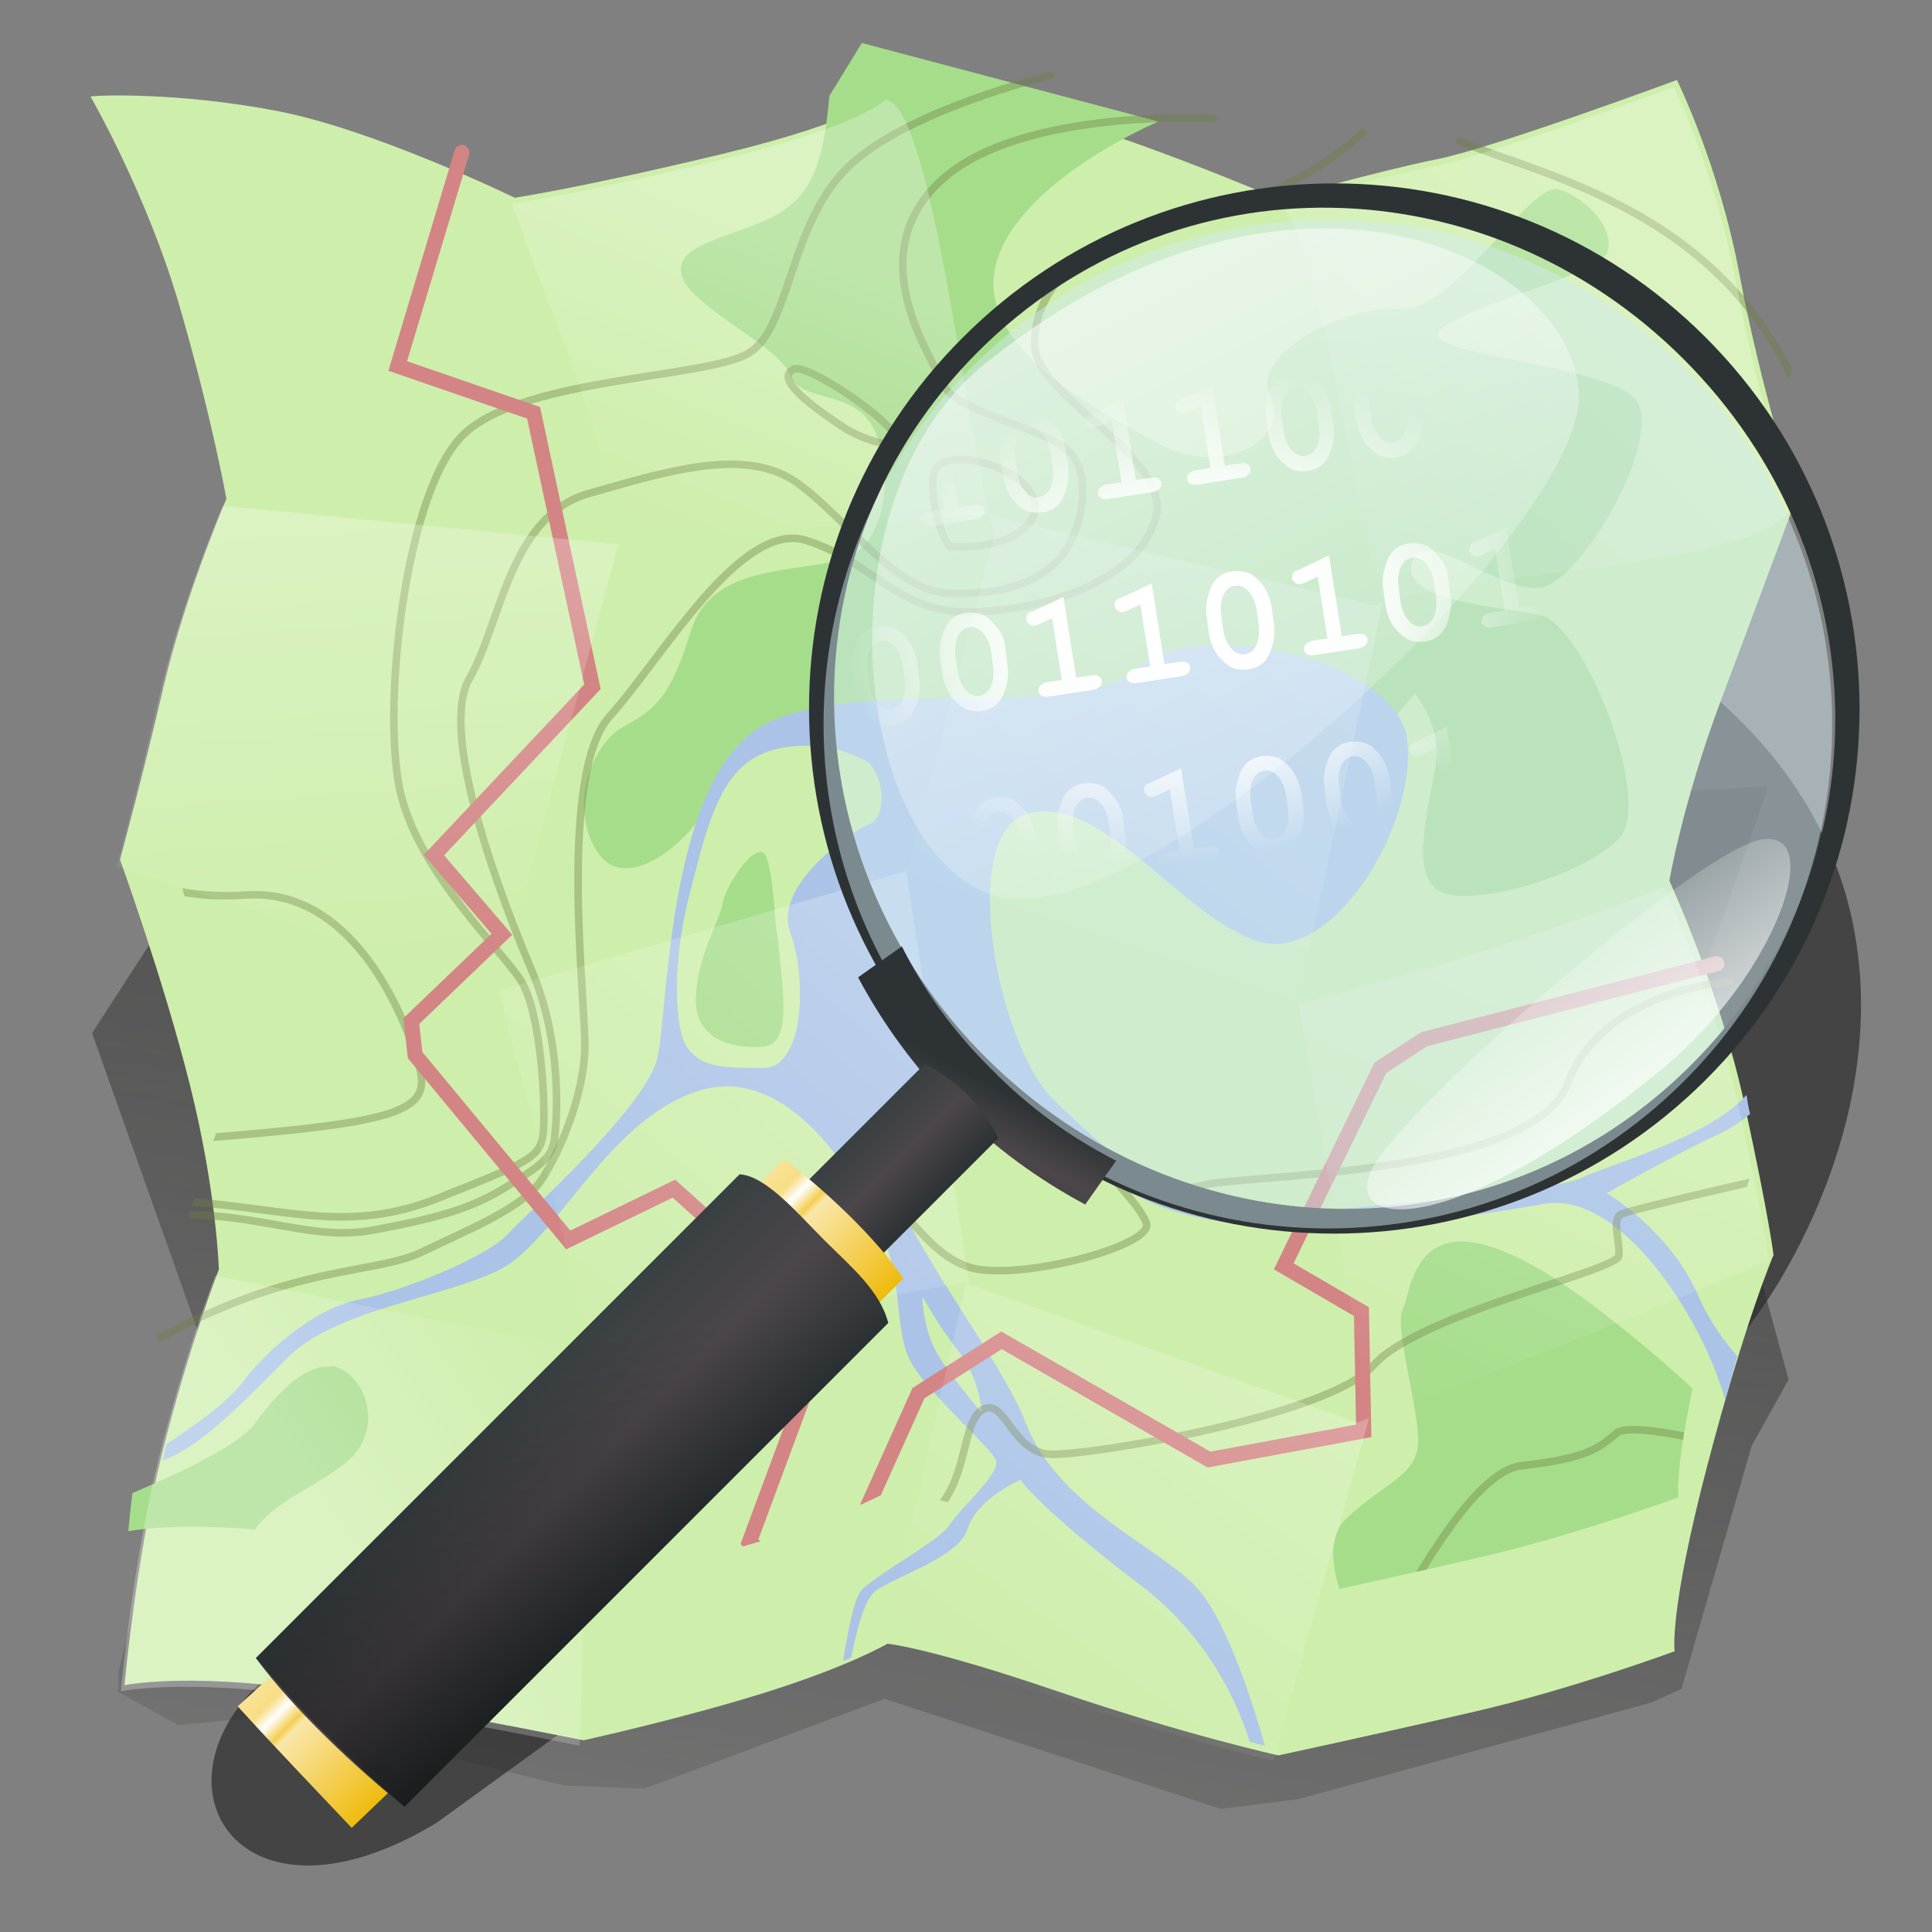 <?xml version="1.0" encoding="utf-8"?>
<!-- Generator: Adobe Illustrator 24.1.2, SVG Export Plug-In . SVG Version: 6.00 Build 0)  -->
<svg version="1.1" id="Слой_1" xmlns="http://www.w3.org/2000/svg" xmlns:xlink="http://www.w3.org/1999/xlink" x="0px" y="0px"
	 viewBox="0 0 256 256" enable-background="new 0 0 256 256" xml:space="preserve">
<rect x="0" y="0" width="256" height="256" fill="#808080" stroke="none"/>
<radialGradient id="path183_1_" cx="137.313" cy="98.647" r="120.194" fx="257.507" fy="98.518" gradientTransform="matrix(1 0 0 -1 0 258)" gradientUnits="userSpaceOnUse">
	<stop  offset="0.237" style="stop-color:#1F1F1D;stop-opacity:0"/>
	<stop  offset="0.662" style="stop-color:#21211F;stop-opacity:0.483"/>
	<stop  offset="0.816" style="stop-color:#272726;stop-opacity:0.657"/>
	<stop  offset="0.924" style="stop-color:#323231;stop-opacity:0.781"/>
	<stop  offset="0.941" style="stop-color:#343434;stop-opacity:0.8"/>
</radialGradient>
<path id="path183" fill="url(#path183_1_)" d="M97.8,176.4l-59.3,43.4c-21,14.1-8.3,38.5,19.4,21.7l57.5-41.7l24.6-11.4
	c58,29.1,85.9-2.4,95.7-18.5c12.8-21.4,19.4-54.4-9.6-78.5c-40.7-39.4-108-17.7-119.5,42.7L97.8,176.4z"/>
<linearGradient id="path184_1_" gradientUnits="userSpaceOnUse" x1="143.348" y1="202.638" x2="101.439" y2="-30.936" gradientTransform="matrix(1 0 0 -1 0 258)">
	<stop  offset="1.620111e-02" style="stop-color:#343434;stop-opacity:0.8"/>
	<stop  offset="1" style="stop-color:#1F1F1D;stop-opacity:0"/>
</linearGradient>
<path id="path184" fill="url(#path184_1_)" d="M25.9,115.7l-13.7,21.2l14.1,39.7l-10.6,45v2.6l7.9,4.4l13.2-1.3l38,9.3l10.6,0.4
	l31.8-11.9l44.6,14.6l10.2-1.3l46.8-12.8l4-1.8l9.3-32.2l4.9-8.8l-9.3-34l-6.2-8.4l8.4-23.4l4.4-12.8L25.9,115.7z"/>
<path id="path74" fill="#CEEEAB" d="M12,12.8c0,0,7.5,13,11.8,27.8S30,66.1,30,66.1s-5.5,12.8-8.3,24.8s-5.8,23-5.8,23
	s5.8,16,9.3,30s3.8,24.3,3.8,24.3s-4,10.3-7.5,24.3s-5,30.8-5,30.8s9.3-2,28.5,1.3s32.3,6,32.3,6s12.8-2.8,24-6.3s16.3-6.5,16.3-6.5
	s5.5,0.5,22.5,6.3s29.3,8.5,29.3,8.5s13-2.8,26-5.8s26.5-8,26.5-8s-0.8-5,4.3-24.5s8.8-28,8.8-28s-0.5-4.5-3.8-19.8
	s-10-29.8-10-29.8s1.8-10.5,6.8-23.8s10-26.8,10-26.8s-4.8-15.2-7.5-29.7s-8.3-25.8-8.3-25.8s-24.3,9-31.8,10.5s-21,5.3-21,5.3
	s-9.8-4.3-22-8.5s-29.7-5.5-29.7-5.5s-3.3,3.5-22,8s-27.5,5.8-27.5,5.8s-18.5-9-31.5-11.5S12.7,12.6,12,12.8z"/>
<g>
	<defs>
		<path id="SVGID_1_" d="M12.4,2.4c0,0,7.5,13,11.8,27.8s6.3,25.5,6.3,25.5S25,68.5,22.2,80.5s-5.8,23-5.8,23s5.8,16,9.3,30
			s3.8,24.3,3.8,24.3s-4,10.3-7.5,24.3s-5,30.8-5,30.8s9.3-2,28.5,1.3s32.3,6,32.3,6s12.8-2.8,24-6.3s16.3-6.5,16.3-6.5
			s5.5,0.5,22.5,6.3s29.3,8.5,29.3,8.5s13-2.8,26-5.8s26.5-8,26.5-8s-0.8-5,4.3-24.5s8.8-28,8.8-28s-0.5-4.5-3.8-19.8
			s-10-29.8-10-29.8s1.8-10.5,6.8-23.8s10.3-26.8,10.3-26.8S234,40.5,231.3,26S223,0.2,223,0.2s-24.3,9-31.8,10.5s-21,5.3-21,5.3
			s-9.8-4.3-22-8.5S118.5,2,118.5,2s-3.3,3.5-22,8S69,15.8,69,15.8s-18.5-9-31.5-11.5S13.2,2.2,12.4,2.4z"/>
	</defs>
	<clipPath id="SVGID_2_">
		<use xlink:href="#SVGID_1_"  overflow="visible"/>
	</clipPath>
	<g id="g75" transform="translate(0 -10)" clip-path="url(#SVGID_2_)">
		<path id="path75" fill="#A6DD8B" d="M114.2,15.7l-4.3,7c-0.8,9-2.3,13.8-8.5,16.5s-12.3,3.5-11,7.5s13,9.3,14.3,13s8.3,1.8,11,7
			s2,15.3-3.8,17.3s-17.5,0.5-20.3,9.5s-4.8,10.5-9,12.8s-7.3,10.5-3.5,16.5s12.3-1.3,15-6.5s7.3-8.8,7.3-8.8h23.8l59-1.8l3.3-3.8
			c0,0,3.3,4,2.8,8.8s-3.8,14.8,0.3,17.3c4,2.5,19.5-2,24-7s-4.8-28.3-10.5-29.5s-18.5-1.8-17-7s11.8,4.5,17.3,3.3s16.8-21,12-25.2
			s-24.3-5.3-25.8-8s21-8,22.3-11s-2.5-7.3-6.3-8.5s-14,16.3-21,15.8s-20,5.8-17.3,11.5s-6,11-14.5,6.5s-24.8-13-21.8-24
			s21.5-18.8,21.5-18.8L114.2,15.7z M100.6,122.9c-1.6,0.2-4.5,4.7-4.9,7c-0.5,2.5-3.3,6.8-3.5,12.3s4.8,6.8,8.8,6.5s2.8-6.8,2-15
			c-0.3,0-0.5-10.3-2-10.8C100.8,122.9,100.7,122.9,100.6,122.9z M193.3,174.5c-6.3,0.3-6.6,7.5-7.4,8.9c-1.3,2.3,2.3,13.8,2,18
			s-4.8,5.3-9.5,9.8s0.5,16,11.3,31l44.8,1.3l-1-35c0,0,4.8-4.3-20.8-24.3C203.1,176.7,197.1,174.4,193.3,174.5z M43.4,191.1
			c-4-0.1-8.3,5.7-9.7,7.6c-1.5,2-6.3,5-17,9.5L2.2,242.4l53,4.3c0,0,1.8-11-4.3-15.8s-17.3-5.8-18.3-13.3s9.3-10,13.8-14.3
			s2-11.3-2.3-12.3C43.9,191.1,43.6,191.1,43.4,191.1z"/>
	</g>
</g>
<path id="path76" fill="#AAC3E7" d="M161.9,85.5c-4.8,0-9,1-11.5,3.2c-8,7-35,0.8-48.5,7s-13.3,38-14.8,44.5s-17.5,20.8-20,23.5
	s-13.3,7.3-19.5,8.5s-12.8,7.3-15.5,11c-2,2.8-7.4,6.4-10.1,8.2c0,0.2-0.1,0.4-0.1,0.5c-0.1,0.5-0.2,1.1-0.4,1.6
	c5-1.6,11.2-8.2,16.6-13.6c6.3-6.3,20-7.8,27.8-11.5s14.3-19.8,26.5-23.8s21.3,11.8,24.3,18.5s1.8,12.8,3.8,17s11,11.8,11.5,13.5
	s-5,6.5-6.2,8.5s-10.5,7-11.8,8.8c-1,1.4-1.9,6.8-2.3,9.2c0.4-0.2,0.8-0.3,1.1-0.5c0.5-2.5,1.5-7.1,2.9-8.5c2-2,11.3-4.5,12.5-8.5
	s7-6.5,7-6.5s2.8,4,16,14c8.8,6.7,12.8,15.5,14.4,20.7c0.7,0.2,1.5,0.4,2,0.5c-1.2-4.3-4.8-16.2-8.9-20.8c-5-5.5-18.5-10.8-22.8-22
	s-24.5-34.3-17.5-40.3s16.5-4,28.5,7.5s46.3,5.8,57.8,3.8c9.9-1.7,20.8,14.9,23.9,26c0.6-2.1,1.1-4,1.6-5.8
	c-1.7-1.9-3.7-4.6-5.3-8.3c-3.8-8.5-12-13.3-12-13.3s8.8-5,14.8-7.8c1.6-0.7,3-1.7,4.2-2.7c-0.2-0.8-0.3-1.3-0.4-2.1l-0.1-0.4
	c-4.8,5.6-19.2,9.6-21.7,10.9c-2.8,1.5-18.3,3-35.8,4.5s-26.8-7.5-34.3-14.8s-13-36-3-38s20,13.8,30,17c10,3.3,21.5-15.8,19.8-27
	C185.2,90.4,172.4,85.5,161.9,85.5z M108.6,98.8c1.3,0,5.9,1.6,6.6,2.4c2.3,2.5,2,7.3,0,8s-12.8,8-10.5,14.3c2.3,6.3,1.8,18-3.5,18
	s-8,0-10-2.5s-2-12,0-19.8s3.5-15,8-18.3C102.3,98.7,105.8,98.8,108.6,98.8z M122.2,171.9c0.2,0,1.9,3.5,4.7,7
	c3,3.8,3.2,8.3,3.2,8.3s-4.2-4.8-6-8S122.2,171.9,122.2,171.9L122.2,171.9z"/>
<path id="path77" opacity="0.387" fill="none" stroke="#6D7F42" stroke-linecap="round" stroke-linejoin="round" enable-background="new    " d="
	M126.2,72.4c6.2,0.5,12.2-2.3,10.7-6.5s-12.5-7.2-13.2-3S125.7,73.4,126.2,72.4z M112.2,56.9c-8.5-5.5-8.5-7.3-7-8s10.3,5,12.8,8
	S115.7,58.9,112.2,56.9z"/>
<g>
	<g>
		<defs>
			<path id="SVGID_3_" d="M12.4,2.4c0,0,7.5,13,11.8,27.8s6.3,25.5,6.3,25.5S25,68.5,22.2,80.5s-5.8,23-5.8,23s5.8,16,9.3,30
				s3.8,24.3,3.8,24.3s-4,10.3-7.5,24.3s-5,30.8-5,30.8s9.3-2,28.5,1.3s32.3,6,32.3,6s12.8-2.8,24-6.3s16.3-6.5,16.3-6.5
				s5.5,0.5,22.5,6.3s29.3,8.5,29.3,8.5s13-2.8,26-5.8s26.5-8,26.5-8s-0.8-5,4.3-24.5s8.8-28,8.8-28s-0.5-4.5-3.8-19.8
				s-10-29.8-10-29.8s1.8-10.5,6.8-23.8s10.3-26.8,10.3-26.8S234,40.5,231.3,26S223,0.2,223,0.2s-24.3,9-31.8,10.5s-21,5.3-21,5.3
				s-9.8-4.3-22-8.5S118.5,2,118.5,2s-3.3,3.5-22,8S69,15.8,69,15.8s-18.5-9-31.5-11.5S13.2,2.2,12.4,2.4z"/>
		</defs>
		<clipPath id="SVGID_4_">
			<use xlink:href="#SVGID_3_"  overflow="visible"/>
		</clipPath>
		<g id="g81" transform="translate(0 -10)" clip-path="url(#SVGID_4_)">
			
				<path id="path78" opacity="0.387" fill="none" stroke="#6D7F42" stroke-linecap="round" stroke-linejoin="round" enable-background="new    " d="
				M19.2,161.4c33-2.5,38.3-3.5,36.3-10.3s-8.8-23.5-23-22.5c-14.3,1-22.8-6.8-22.8-6.8"/>
			<path id="path79" opacity="0.387" fill="none" stroke="#6D7F42" enable-background="new    " d="M20.9,187.4
				c18.3-10,28.8-8.5,35-11.5s13.3-5.8,15.8-9.5s5.8-11.5,5.8-18s-3.5-36,3.3-43.5s17.3-26,26-23.3s12.3,9.8,22,9.5
				s21.8-4,24.3-12.3s-15.8-16-16-23s5.5-14.3,20.3-17s23.5-11.5,23.5-11.5"/>
			
				<path id="path80" opacity="0.387" fill="none" stroke="#6D7F42" stroke-linecap="round" stroke-linejoin="round" enable-background="new    " d="
				M17.9,171.2c15.3-1.5,22.3,3.5,31.5,1.8s13.3-3,17.8-5.8s6-3.8,6.3-6.5s1-12.5-3-22S58,107.2,62.2,99.9S67.5,78.4,78,75.4
				s21-6.3,27.8-1.3s12.8,14.3,20,14.5c7.2,0.3,11.7-1.5,14.5-4.5s4.5-10.3,1.8-13.8s-15.5-5.5-17.2-9.5s-10.8-17-0.3-26.8
				s36.2-8.3,36.2-8.3"/>
			
				<path id="path81" opacity="0.387" fill="none" stroke="#6D7F42" stroke-linecap="round" stroke-linejoin="round" enable-background="new    " d="
				M24.7,169.2c13.8,1,21.5,4.3,33.5-0.5s13.5-5.3,13.8-8.8s-0.3-15.8-3-20s-13-13.8-15.8-24.3s0.3-41,8.5-48.3s32-7.2,37.5-10.5
				s5.3-16.8,13-24.5s27-12.3,27-12.3 M193.4,28.7c11.8,5,39,9.8,47.3,40.2 M13.2,224.2c19-12.5,36-1.3,49-4s38.3-37.3,46-37
				s5.5-11.8,8.5-13.3s5.5,6,11.7,8c6.3,2,24.5-2.8,23.5-5.8s-7-7.8-5.5-8.5s8.5,5,12.8,3.5s43.8-1,48.5-13.5s21.5-13.5,21.5-13.5
				 M80.9,243.7c13.5-11.5,23.3-25,28.5-27s12.8-3.8,15.8-8c3-4.3,2.5-10.8,5.2-12c2.8-1.3,3.8,5.8,8.8,6s36.8-5,42.8-11.8
				s32.3-12.5,32.5-14.5s-1-4.8,0.3-5.5s24.8-6,24.8-6 M172.2,246.2c9-13.8,20.5-41,29.5-42s10.3-2.5,12.5-4.3s17,2.3,17,2.3"/>
		</g>
	</g>
</g>
<g>
	<g>
		<defs>
			<path id="SVGID_5_" d="M12.4,2.4c0,0,7.5,13,11.8,27.8s6.3,25.5,6.3,25.5S25,68.5,22.2,80.5s-5.8,23-5.8,23s5.8,16,9.3,30
				s3.8,24.3,3.8,24.3s-4,10.3-7.5,24.3s-5,30.8-5,30.8s9.3-2,28.5,1.3s32.3,6,32.3,6s12.8-2.8,24-6.3s16.3-6.5,16.3-6.5
				s5.5,0.5,22.5,6.3s29.3,8.5,29.3,8.5s13-2.8,26-5.8s26.5-8,26.5-8s-0.8-5,4.3-24.5s8.8-28,8.8-28s-0.5-4.5-3.8-19.8
				s-10-29.8-10-29.8s1.8-10.5,6.8-23.8s10.3-26.8,10.3-26.8S234,40.5,231.3,26S223,0.2,223,0.2s-24.3,9-31.8,10.5s-21,5.3-21,5.3
				s-9.8-4.3-22-8.5S118.5,2,118.5,2s-3.3,3.5-22,8S69,15.8,69,15.8s-18.5-9-31.5-11.5S13.2,2.2,12.4,2.4z"/>
		</defs>
		<clipPath id="SVGID_6_">
			<use xlink:href="#SVGID_5_"  overflow="visible"/>
		</clipPath>
		<g id="g83" transform="translate(0 -10)" clip-path="url(#SVGID_6_)">
			<path id="path82" fill="none" stroke="#D38484" stroke-width="2" stroke-linecap="round" d="M61.2,30.2l-8.5,28.3l18,6.2
				l7.8,36.3l-21,22.3l9,10.5l-12,11.5l0.5,4.5l20.3,24.5l14-6.8l20.5,18.5l-10.5,28.3l10.3,8.5l-2.8,13"/>
			<path id="path83" fill="none" stroke="#D38484" stroke-width="2" stroke-linecap="round" d="M109.2,222.4l12.5-27.8l11-7
				l27.5,15.8l20.5-3.8l-0.3-15.8l-10.3-6l12.8-26.3l5.8-3.8l38.8-10"/>
		</g>
	</g>
</g>
<g id="g100" transform="translate(-0.883,1.324)" opacity="0.27">
	
		<linearGradient id="path93_1_" gradientUnits="userSpaceOnUse" x1="220.325" y1="383.689" x2="172.575" y2="431.329" gradientTransform="matrix(1 0 0 1 -1.766 -352)">
		<stop  offset="0" style="stop-color:#FFFFFF"/>
		<stop  offset="1" style="stop-color:#FFFFFF;stop-opacity:0"/>
	</linearGradient>
	<path id="path93" fill="url(#path93_1_)" d="M222.7,10.2c0,0-24.3,9-31.8,10.5s-21,5.3-21,5.3c4.9-1.4,11.4,45.4,14.3,52.2
		l-0.1,0.3c11.8-4.1,51.2-4.8,54.3-12.8c0,0-4.8-15.2-7.5-29.7S222.7,10.2,222.7,10.2z"/>
	
		<linearGradient id="path94_1_" gradientUnits="userSpaceOnUse" x1="49.535" y1="418.269" x2="53.941" y2="482.3" gradientTransform="matrix(1 0 0 1 -1.766 -352)">
		<stop  offset="0" style="stop-color:#FFFFFF"/>
		<stop  offset="1" style="stop-color:#FFFFFF;stop-opacity:0"/>
	</linearGradient>
	<path id="path94" fill="url(#path94_1_)" d="M30.4,65.7c0,0-5.5,12.8-8.3,24.8s-5.8,23-5.8,23L67,129.7l15.8-58.9L30.4,65.7z"/>
	
		<linearGradient id="path95_1_" gradientUnits="userSpaceOnUse" x1="47.913" y1="555.705" x2="84.132" y2="531.955" gradientTransform="matrix(1 0 0 1 -1.766 -352)">
		<stop  offset="0" style="stop-color:#FFFFFF"/>
		<stop  offset="1" style="stop-color:#FFFFFF;stop-opacity:0"/>
	</linearGradient>
	<path id="path95" fill="url(#path95_1_)" d="M29.4,167.7c0,0-4,10.3-7.5,24.3s-5,30.8-5,30.8s0.1,0,0.4-0.1
		c2-0.3,11.2-1.5,28.1,1.3c19.3,3.3,32.3,6,32.3,6l1.5-52.5l-0.8,0.1L29.4,167.7z"/>
	
		<linearGradient id="path96_1_" gradientUnits="userSpaceOnUse" x1="108.622" y1="382.404" x2="91.934" y2="423.304" gradientTransform="matrix(1 0 0 1 -1.766 -352)">
		<stop  offset="0" style="stop-color:#FFFFFF"/>
		<stop  offset="1" style="stop-color:#FFFFFF;stop-opacity:0"/>
	</linearGradient>
	<path id="path96" fill="url(#path96_1_)" d="M118.2,11.9c0,0-3.3,3.5-22,8s-27.5,5.8-27.5,5.8C73.9,40.4,80.7,55,83,70.4l-0.1,0.3
		l48-3.9L132,67C128.6,53.7,124.2,12.4,118.2,11.9z"/>
	
		<linearGradient id="path97_1_" gradientUnits="userSpaceOnUse" x1="127.069" y1="469.604" x2="72.819" y2="532.948" gradientTransform="matrix(1 0 0 1 -1.766 -352)">
		<stop  offset="0" style="stop-color:#FFFFFF"/>
		<stop  offset="1" style="stop-color:#FFFFFF;stop-opacity:0"/>
	</linearGradient>
	<path id="path97" fill="url(#path97_1_)" d="M121,114.1l-53.6,15.7l-0.3-0.1l-0.1,0.5l12.3,46.5v0.8l49.5-8.9l0.5,0.2v-0.1
		l-8.3-54.3V114.1z"/>
	
		<linearGradient id="path98_1_" gradientUnits="userSpaceOnUse" x1="180.465" y1="415.108" x2="133.715" y2="479.478" gradientTransform="matrix(1 0 0 1 -1.766 -352)">
		<stop  offset="0" style="stop-color:#FFFFFF"/>
		<stop  offset="1" style="stop-color:#FFFFFF;stop-opacity:0"/>
	</linearGradient>
	<path id="path98" fill="url(#path98_1_)" d="M132,67c0.2,0.9,0.5,1.7,0.7,2.4L121,114.1h0.1l51.8,17.4l11.2-53
		c-0.4,0.1-0.7,0.3-1,0.4L132,67z"/>
	
		<linearGradient id="path99_1_" gradientUnits="userSpaceOnUse" x1="174.387" y1="519.554" x2="133.857" y2="576.429" gradientTransform="matrix(1 0 0 1 -1.766 -352)">
		<stop  offset="0" style="stop-color:#FFFFFF"/>
		<stop  offset="1" style="stop-color:#FFFFFF;stop-opacity:0"/>
	</linearGradient>
	<path id="path99" fill="url(#path99_1_)" d="M128.9,168.7l-11,48.5c0,0,5.5,0.5,22.5,6.3c2.1,0.7,4.2,1.4,6.1,2
		c2,0.6,3.9,1.2,5.6,1.7c10.6,3.2,17.5,4.8,17.5,4.8l12.7-45.4c-0.5,0.2-1,0.4-1.5,0.6L128.9,168.7z"/>
	
		<linearGradient id="path100_1_" gradientUnits="userSpaceOnUse" x1="220.14" y1="468.814" x2="188.39" y2="539.158" gradientTransform="matrix(1 0 0 1 -1.766 -352)">
		<stop  offset="0" style="stop-color:#FFFFFF"/>
		<stop  offset="1" style="stop-color:#FFFFFF;stop-opacity:0"/>
	</linearGradient>
	<path id="path100" fill="url(#path100_1_)" d="M221.4,116.2c-15.7,6.3-31.7,11.2-48.1,15.4l-0.4-0.2l9.5,55v0.1
		c17.8-6.4,35.4-13.4,52.8-20.8c0,0-0.5-4.5-3.8-19.8S221.4,116.2,221.4,116.2z"/>
</g>
<linearGradient id="path137_1_" gradientUnits="userSpaceOnUse" x1="223.992" y1="252.412" x2="239.977" y2="252.412" gradientTransform="matrix(0.984 0.984 -0.984 0.984 61.444 -244.794)">
	<stop  offset="0" style="stop-color:#F9E295"/>
	<stop  offset="0.125" style="stop-color:#F7DD84"/>
	<stop  offset="0.206" style="stop-color:#FFFFFF"/>
	<stop  offset="0.301" style="stop-color:#F4CE51"/>
	<stop  offset="0.341" style="stop-color:#F9E7AA"/>
	<stop  offset="1" style="stop-color:#EFBB0E"/>
</linearGradient>
<path id="path137" fill="url(#path137_1_)" d="M51.4,237.6l-4.8,4.6c-5-5.3-10.2-10.7-15.1-16.1L36,222
	C42.9,228.5,44.9,230.5,51.4,237.6L51.4,237.6z"/>
<path id="path149" fill="#2D3335" d="M127.6,143.1c-27.2-27.2-27.2-71.3,0-98.4c27.2-27.2,71.2-27.2,98.4,0s27.2,71.3,0,98.4
	S154.8,170.3,127.6,143.1z M130.6,140.1c26.1,26.1,67.4,27.1,93.5,1s25.1-67.4-1-93.5s-67.4-27.1-93.5-1S104.5,114,130.6,140.1
	L130.6,140.1z"/>
<path id="path151" fill="#D0E9F2" fill-opacity="0.476" d="M128.7,143.2c26.1,26.1,68.4,26.1,94.5,0s26.1-68.4,0-94.5
	s-68.4-26.1-94.5,0S102.6,117.1,128.7,143.2z"/>
<linearGradient id="path153_1_" gradientUnits="userSpaceOnUse" x1="231.909" y1="229.244" x2="234.789" y2="238.244" gradientTransform="matrix(0.984 0.984 -0.984 0.984 127.392 -310.738)">
	<stop  offset="0" style="stop-color:#2D3335"/>
	<stop  offset="0.5" style="stop-color:#4C464A"/>
	<stop  offset="1" style="stop-color:#384042"/>
</linearGradient>
<path id="path153" fill="url(#path153_1_)" d="M119.5,125.4l-5.8,4.1c3.3,6.2,7.6,12.1,12.8,17.3c5.2,5.2,11.1,9.5,17.3,12.8
	l4.1-5.8c-5.9-3-11.5-7-16.4-12C126.5,136.9,122.5,131.4,119.5,125.4z"/>
<linearGradient id="path154_1_" gradientUnits="userSpaceOnUse" x1="-688.985" y1="245.266" x2="-678.988" y2="245.266" gradientTransform="matrix(-0.984 -0.984 -0.984 0.984 -317.512 -755.642)">
	<stop  offset="0" style="stop-color:#2D3335"/>
	<stop  offset="0.5" style="stop-color:#4C464A"/>
	<stop  offset="1" style="stop-color:#384042"/>
</linearGradient>
<path id="path154" fill="url(#path154_1_)" d="M128.2,145.1c1.7,1.7,3.1,3.7,4.1,5.7L106.1,177c-2.1-1.1-4-2.5-5.7-4.1
	c-1.7-1.7-3.1-3.6-4.1-5.7l26.2-26.2C124.6,142,126.5,143.4,128.2,145.1z"/>
<linearGradient id="path155_1_" gradientUnits="userSpaceOnUse" x1="223.983" y1="281.797" x2="239.984" y2="281.797" gradientTransform="matrix(0.984 0.984 -0.984 0.984 127.392 -310.738)">
	<stop  offset="0" style="stop-color:#F9E295"/>
	<stop  offset="0.125" style="stop-color:#F7DD84"/>
	<stop  offset="0.206" style="stop-color:#FFFFFF"/>
	<stop  offset="0.301" style="stop-color:#F4CE51"/>
	<stop  offset="0.341" style="stop-color:#F9E7AA"/>
	<stop  offset="1" style="stop-color:#EFBB0E"/>
</linearGradient>
<path id="path155" fill="url(#path155_1_)" d="M119.7,169.4l-66.1,66.1c-4-2.2-5.8-3-9.3-6.5s-4.3-5.3-6.5-9.3l66.1-66.1
	C109,157.4,116.1,164,119.7,169.4L119.7,169.4z"/>
<linearGradient id="path156_1_" gradientUnits="userSpaceOnUse" x1="-459.995" y1="209.424" x2="-449.987" y2="209.424" gradientTransform="matrix(-1.968 -1.968 -1.742 1.742 -454.658 -1063.341)">
	<stop  offset="0" style="stop-color:#2D3335"/>
	<stop  offset="0.5" style="stop-color:#4C464A"/>
	<stop  offset="1" style="stop-color:#384042"/>
</linearGradient>
<path id="path156" fill="url(#path156_1_)" d="M109.2,164.3c3.5,3.5,7.4,6.7,8.5,11l-64.1,64.1c-6.5-5.2-14.6-12.8-19.7-19.7
	L98,155.6C101.5,155.8,105.7,160.8,109.2,164.3L109.2,164.3L109.2,164.3z"/>
<linearGradient id="path157_1_" gradientUnits="userSpaceOnUse" x1="-473.975" y1="222.802" x2="-448.975" y2="205.452" gradientTransform="matrix(-1.968 -1.968 -1.742 1.742 -454.658 -1063.341)">
	<stop  offset="0" style="stop-color:#000000"/>
	<stop  offset="1" style="stop-color:#000000;stop-opacity:0"/>
</linearGradient>
<path id="path157" opacity="0.596" fill="url(#path157_1_)" enable-background="new    " d="M108.9,164.5c3.5,3.5,7.7,6.4,8.8,10.8
	l-64.1,64.1c-7.9-6.9-11.8-10.6-19.7-19.7L98,155.6C101.5,155.8,105.4,161.1,108.9,164.5L108.9,164.5L108.9,164.5z"/>
<linearGradient id="path158_1_" gradientUnits="userSpaceOnUse" x1="141.292" y1="568.394" x2="194.612" y2="675.779" gradientTransform="matrix(1 0 0 1 -3.198 -543.748)">
	<stop  offset="0" style="stop-color:#FFFFFF"/>
	<stop  offset="1" style="stop-color:#FFFFFF;stop-opacity:0"/>
</linearGradient>
<path id="path158" opacity="0.604" fill="url(#path158_1_)" enable-background="new    " d="M131.4,47.5
	c40.7-32.2,78.1-12.7,77.8,5.3c-0.4,18-56.6,70.4-76.4,66.1C113,114.6,107.4,65.5,131.4,47.5L131.4,47.5z"/>
<radialGradient id="path180_1_" cx="74.917" cy="746.831" r="38.417" gradientTransform="matrix(1.204 -5.709038e-02 -5.708637e-02 0.848 111.072 -547.006)" gradientUnits="userSpaceOnUse">
	<stop  offset="0" style="stop-color:#FFFFFF"/>
	<stop  offset="0.5" style="stop-color:#FFFFFF;stop-opacity:0.93"/>
	<stop  offset="1" style="stop-color:#FFFFFF;stop-opacity:0"/>
</radialGradient>
<path id="path180" fill="url(#path180_1_)" d="M117.7,63.3l0.3,2.2c0.2,1.3,0,2.5-0.5,3.8c-0.5,1.3-1.5,2.1-2.9,2.3
	c-0.8,0.1-1.5,0-2.1-0.2c-0.6-0.3-1.2-0.8-1.9-1.6c-0.6-0.8-1-1.8-1.2-2.9l-0.3-2.2c-0.2-1.3,0-2.5,0.5-3.8c0.5-1.3,1.5-2.1,2.9-2.3
	c0.8-0.1,1.5,0,2.1,0.2c0.6,0.2,1.2,0.8,1.9,1.6C117.1,61.3,117.5,62.2,117.7,63.3z M115.8,63.6c-0.2-1.1-0.6-1.9-1.3-2.6
	c-0.4-0.3-0.9-0.6-1.5-0.5s-1.1,0.4-1.4,0.9c-0.5,0.8-0.6,1.8-0.5,2.9l0.3,2.2c0.2,1.1,0.6,1.9,1.3,2.6c0.4,0.3,0.9,0.6,1.5,0.5
	s1.1-0.4,1.4-0.9c0.5-0.8,0.6-1.8,0.5-2.9L115.8,63.6z M125.3,56.5l1.7,10.7l2-0.3c0.5-0.1,0.8,0,1,0.1s0.4,0.3,0.4,0.6
	c0,0.3,0,0.5-0.2,0.7c-0.2,0.2-0.4,0.4-0.9,0.5l-5.9,0.9c-0.5,0.1-0.8,0-1-0.1s-0.4-0.3-0.4-0.6c0-0.3,0-0.5,0.2-0.7
	c0.2-0.2,0.4-0.4,0.9-0.5l2-0.3l-1.3-8.2l-1.7,0.8c-0.3,0.1-0.5,0.2-0.6,0.2c-0.3,0-0.5,0-0.7-0.2c-0.2-0.2-0.4-0.3-0.4-0.6
	c0-0.3,0-0.5,0.1-0.6c0.1-0.2,0.3-0.4,0.8-0.5L125.3,56.5z M141.2,59.6l0.3,2.2c0.2,1.3,0,2.5-0.5,3.8s-1.5,2.1-2.9,2.3
	c-0.8,0.1-1.5,0-2.1-0.2c-0.6-0.3-1.2-0.8-1.9-1.6c-0.6-0.8-1-1.8-1.2-2.9l-0.3-2.2c-0.2-1.3,0-2.5,0.5-3.8c0.5-1.3,1.5-2.1,2.9-2.3
	c0.8-0.1,1.5,0,2.1,0.2c0.6,0.2,1.2,0.8,1.9,1.6S141,58.5,141.2,59.6z M139.2,59.9c-0.2-1.1-0.6-1.9-1.3-2.6
	c-0.4-0.3-0.9-0.6-1.5-0.5s-1.1,0.4-1.4,0.9c-0.5,0.8-0.6,1.8-0.5,2.9l0.3,2.2c0.2,1.1,0.6,1.9,1.3,2.6c0.4,0.3,0.9,0.6,1.5,0.5
	s1.1-0.4,1.4-0.9c0.5-0.8,0.6-1.8,0.5-2.9L139.2,59.9z M148.8,52.9l1.7,10.7l2-0.3c0.5-0.1,0.8,0,1,0.1c0.2,0.2,0.4,0.3,0.4,0.6
	c0,0.3,0,0.5-0.2,0.7c-0.2,0.2-0.4,0.4-0.9,0.5l-5.9,0.9c-0.5,0.1-0.8,0-1-0.1c-0.2-0.2-0.4-0.3-0.4-0.6c0-0.3,0-0.5,0.2-0.7
	c0.2-0.2,0.4-0.4,0.9-0.5l2-0.3l-1.3-8.2l-1.7,0.8c-0.3,0.1-0.5,0.2-0.6,0.2c-0.3,0-0.5,0-0.7-0.2c-0.2-0.2-0.4-0.3-0.4-0.6
	c0-0.3,0-0.5,0.1-0.6c0.1-0.2,0.3-0.4,0.8-0.5L148.8,52.9z M160.6,51l1.7,10.7l2-0.3c0.5-0.1,0.8,0,1,0.1c0.2,0.2,0.4,0.3,0.4,0.6
	c0,0.3,0,0.5-0.2,0.7c-0.2,0.2-0.4,0.4-0.9,0.5l-5.9,0.9c-0.5,0.1-0.8,0-1-0.1c-0.2-0.2-0.4-0.3-0.4-0.6c0-0.3,0-0.5,0.2-0.7
	c0.2-0.2,0.4-0.4,0.9-0.5l2-0.3l-1.3-8.2l-1.7,0.8c-0.3,0.1-0.5,0.2-0.6,0.2c-0.3,0-0.5,0-0.7-0.2c-0.2-0.2-0.4-0.3-0.4-0.6
	c0-0.3,0-0.5,0.1-0.6c0.1-0.2,0.3-0.4,0.8-0.5L160.6,51z M176.4,54.1l0.3,2.2c0.2,1.3,0,2.5-0.5,3.8c-0.5,1.3-1.5,2.1-2.9,2.3
	c-0.8,0.1-1.5,0-2.1-0.2c-0.6-0.3-1.2-0.8-1.9-1.6c-0.6-0.8-1-1.8-1.2-2.9l-0.3-2.2c-0.2-1.3,0-2.5,0.5-3.8c0.5-1.3,1.5-2.1,2.9-2.3
	c0.8-0.1,1.5,0,2.1,0.2c0.6,0.2,1.2,0.8,1.9,1.6C175.8,52.1,176.3,53,176.4,54.1L176.4,54.1z M174.5,54.4c-0.2-1.1-0.6-1.9-1.3-2.6
	c-0.4-0.3-0.9-0.6-1.5-0.5c-0.6,0.1-1.1,0.4-1.4,0.9c-0.5,0.8-0.6,1.8-0.5,2.9l0.3,2.2c0.2,1.1,0.6,1.9,1.3,2.6
	c0.4,0.3,0.9,0.6,1.5,0.5c0.6-0.1,1.1-0.4,1.4-0.9c0.5-0.8,0.6-1.8,0.5-2.9L174.5,54.4z M188.1,52.3l0.3,2.2c0.2,1.3,0,2.5-0.5,3.8
	c-0.5,1.3-1.5,2.1-2.9,2.3c-0.8,0.1-1.5,0-2.1-0.2c-0.6-0.3-1.2-0.8-1.9-1.6c-0.6-0.8-1-1.8-1.2-2.9l-0.3-2.2
	c-0.2-1.3,0-2.5,0.5-3.8c0.5-1.3,1.5-2.1,2.9-2.3c0.8-0.1,1.5,0,2.1,0.2c0.6,0.2,1.2,0.8,1.9,1.6C187.6,50.2,187.9,51.2,188.1,52.3z
	 M186.1,52.6c-0.2-1.1-0.6-1.9-1.3-2.6c-0.4-0.3-0.9-0.6-1.5-0.5c-0.6,0.1-1.1,0.4-1.4,0.9c-0.5,0.8-0.6,1.8-0.5,2.9l0.3,2.2
	c0.2,1.1,0.6,1.9,1.3,2.6c0.4,0.3,0.9,0.6,1.5,0.5c0.6-0.1,1.1-0.4,1.4-0.9c0.5-0.8,0.6-1.8,0.5-2.9L186.1,52.6z M195.8,45.5
	l1.7,10.7l2-0.3c0.5-0.1,0.8,0,1,0.1c0.2,0.2,0.4,0.3,0.4,0.6c0,0.3,0,0.5-0.2,0.7c-0.2,0.2-0.4,0.4-0.9,0.5l-5.9,0.9
	c-0.5,0.1-0.8,0-1-0.1c-0.2-0.2-0.4-0.3-0.4-0.6c0-0.3,0-0.5,0.2-0.7c0.2-0.2,0.4-0.4,0.9-0.5l2-0.3l-1.3-8.2l-1.7,0.8
	c-0.3,0.1-0.5,0.2-0.6,0.2c-0.3,0-0.5,0-0.7-0.2c-0.2-0.2-0.4-0.3-0.4-0.6c0-0.3,0-0.5,0.1-0.6c0.1-0.2,0.3-0.4,0.8-0.5L195.8,45.5z
	"/>
<radialGradient id="path181_1_" cx="74.917" cy="746.831" r="38.417" gradientTransform="matrix(1.204 -5.709038e-02 -5.708637e-02 0.848 111.072 -547.006)" gradientUnits="userSpaceOnUse">
	<stop  offset="0" style="stop-color:#FFFFFF"/>
	<stop  offset="0.5" style="stop-color:#FFFFFF;stop-opacity:0.93"/>
	<stop  offset="1" style="stop-color:#FFFFFF;stop-opacity:0"/>
</radialGradient>
<path id="path181" fill="url(#path181_1_)" d="M121.5,87.7l0.3,2.2c0.2,1.3,0,2.5-0.5,3.8c-0.5,1.3-1.5,2.1-2.9,2.3
	c-0.8,0.1-1.5,0-2.1-0.2c-0.6-0.3-1.2-0.8-1.9-1.6c-0.6-0.8-1-1.8-1.2-2.9l-0.3-2.2c-0.2-1.3,0-2.5,0.5-3.8c0.5-1.3,1.5-2.1,2.9-2.3
	c0.8-0.1,1.5,0,2.1,0.2c0.6,0.2,1.2,0.8,1.9,1.6C121,85.7,121.3,86.6,121.5,87.7z M119.6,88c-0.2-1.1-0.6-1.9-1.3-2.6
	c-0.4-0.3-0.9-0.6-1.5-0.5s-1.1,0.4-1.4,0.9c-0.5,0.8-0.6,1.8-0.5,2.9l0.3,2.2c0.2,1.1,0.6,1.9,1.3,2.6c0.4,0.3,0.9,0.6,1.5,0.5
	c0.6-0.1,1.1-0.4,1.4-0.9c0.5-0.8,0.6-1.8,0.5-2.9L119.6,88z M133.2,85.9l0.3,2.2c0.2,1.3,0,2.5-0.5,3.8s-1.5,2.1-2.9,2.3
	c-0.8,0.1-1.5,0-2.1-0.2c-0.6-0.3-1.2-0.8-1.9-1.6c-0.6-0.8-1-1.8-1.2-2.9l-0.3-2.2c-0.2-1.3,0-2.5,0.5-3.8c0.5-1.3,1.5-2.1,2.9-2.3
	c0.8-0.1,1.5,0,2.1,0.2c0.6,0.2,1.2,0.8,1.9,1.6C132.7,83.8,133.1,84.8,133.2,85.9z M131.3,86.2c-0.2-1.1-0.6-1.9-1.3-2.6
	c-0.4-0.3-0.9-0.6-1.5-0.5c-0.6,0.1-1.1,0.4-1.4,0.9c-0.5,0.8-0.6,1.8-0.5,2.9l0.3,2.2c0.2,1.1,0.6,1.9,1.3,2.6
	c0.4,0.3,0.9,0.6,1.5,0.5c0.6-0.1,1.1-0.4,1.4-0.9c0.5-0.8,0.6-1.8,0.5-2.9L131.3,86.2z M140.9,79.1l1.7,10.7l2-0.3
	c0.5-0.1,0.8,0,1,0.1c0.2,0.2,0.4,0.3,0.4,0.6s0,0.5-0.2,0.7c-0.2,0.2-0.4,0.4-0.9,0.5l-5.9,0.9c-0.5,0.1-0.8,0-1-0.1
	c-0.2-0.2-0.4-0.3-0.4-0.6s0-0.5,0.2-0.7c0.2-0.2,0.4-0.4,0.9-0.5l2-0.3l-1.3-8.2l-1.7,0.8c-0.3,0.1-0.5,0.2-0.6,0.2
	c-0.3,0-0.5,0-0.7-0.2c-0.2-0.2-0.4-0.3-0.4-0.6c0-0.3,0-0.5,0.1-0.6c0.1-0.2,0.3-0.4,0.8-0.5L140.9,79.1z M152.6,77.3l1.7,10.7
	l2-0.3c0.5-0.1,0.8,0,1,0.1s0.4,0.3,0.4,0.6c0,0.3,0,0.5-0.2,0.7c-0.2,0.2-0.4,0.4-0.9,0.5l-5.9,0.9c-0.5,0.1-0.8,0-1-0.1
	s-0.4-0.3-0.4-0.6c0-0.3,0-0.5,0.2-0.7c0.2-0.2,0.4-0.4,0.9-0.5l2-0.3l-1.3-8.2l-1.7,0.8c-0.3,0.1-0.5,0.2-0.6,0.2
	c-0.3,0-0.5,0-0.7-0.2c-0.2-0.2-0.4-0.3-0.4-0.6c0-0.3,0-0.5,0.1-0.6c0.1-0.2,0.3-0.4,0.8-0.5L152.6,77.3z M168.5,80.4l0.3,2.2
	c0.2,1.3,0,2.5-0.5,3.8s-1.5,2.1-2.9,2.3c-0.8,0.1-1.5,0-2.1-0.2c-0.6-0.3-1.2-0.8-1.9-1.6c-0.6-0.8-1-1.8-1.2-2.9l-0.3-2.2
	c-0.2-1.3,0-2.5,0.5-3.8s1.5-2.1,2.9-2.3c0.8-0.1,1.5,0,2.1,0.2c0.6,0.2,1.2,0.8,1.9,1.6C167.9,78.3,168.3,79.3,168.5,80.4z
	 M166.5,80.7c-0.2-1.1-0.6-1.9-1.3-2.6c-0.4-0.3-0.9-0.6-1.5-0.5c-0.6,0.1-1.1,0.4-1.4,0.9c-0.5,0.8-0.6,1.8-0.5,2.9l0.3,2.2
	c0.2,1.1,0.6,1.9,1.3,2.6c0.4,0.3,0.9,0.6,1.5,0.5c0.6-0.1,1.1-0.4,1.4-0.9c0.5-0.8,0.6-1.8,0.5-2.9L166.5,80.7z M176.1,73.6
	l1.7,10.7l2-0.3c0.5-0.1,0.8,0,1,0.1c0.2,0.2,0.4,0.3,0.4,0.6c0,0.3,0,0.5-0.2,0.7c-0.2,0.2-0.4,0.4-0.9,0.5l-5.9,0.9
	c-0.5,0.1-0.8,0-1-0.1c-0.2-0.2-0.4-0.3-0.4-0.6c0-0.3,0-0.5,0.2-0.7c0.2-0.2,0.4-0.4,0.9-0.5l2-0.3l-1.3-8.2l-1.7,0.8
	c-0.3,0.1-0.5,0.2-0.6,0.2c-0.3,0-0.5,0-0.7-0.2c-0.2-0.2-0.4-0.3-0.4-0.6s0-0.5,0.1-0.6c0.1-0.2,0.3-0.4,0.8-0.5L176.1,73.6z
	 M191.9,76.7l0.3,2.2c0.2,1.3,0,2.5-0.5,3.8c-0.5,1.3-1.5,2.1-2.9,2.3c-0.8,0.1-1.5,0-2.1-0.2c-0.6-0.3-1.2-0.8-1.9-1.6
	c-0.6-0.8-1-1.8-1.2-2.9l-0.3-2.2c-0.2-1.3,0-2.5,0.5-3.8c0.5-1.3,1.5-2.1,2.9-2.3c0.8-0.1,1.5,0,2.1,0.2c0.6,0.2,1.2,0.8,1.9,1.6
	C191.4,74.6,191.8,75.6,191.9,76.7z M190,77c-0.2-1.1-0.6-1.9-1.3-2.6c-0.4-0.3-0.9-0.6-1.5-0.5s-1.1,0.4-1.4,0.9
	c-0.5,0.8-0.6,1.8-0.5,2.9l0.3,2.2c0.2,1.1,0.6,1.9,1.3,2.6c0.4,0.3,0.9,0.6,1.5,0.5c0.6-0.1,1.1-0.4,1.4-0.9
	c0.5-0.8,0.6-1.8,0.5-2.9L190,77z M199.6,69.9l1.7,10.7l2-0.3c0.5-0.1,0.8,0,1,0.1c0.2,0.2,0.4,0.3,0.4,0.6s0,0.5-0.2,0.7
	c-0.2,0.2-0.4,0.4-0.9,0.5l-5.9,0.9c-0.5,0.1-0.8,0-1-0.1c-0.2-0.2-0.4-0.3-0.4-0.6c0-0.3,0-0.5,0.2-0.7c0.2-0.2,0.4-0.4,0.9-0.5
	l2-0.3l-1.3-8.2l-1.7,0.8c-0.3,0.1-0.5,0.2-0.6,0.2c-0.3,0-0.5,0-0.7-0.2c-0.2-0.2-0.4-0.3-0.4-0.6c0-0.3,0-0.5,0.1-0.6
	c0.1-0.2,0.3-0.4,0.8-0.5L199.6,69.9z"/>
<radialGradient id="path182_1_" cx="74.917" cy="746.831" r="38.417" gradientTransform="matrix(1.204 -5.709038e-02 -5.708637e-02 0.848 111.072 -547.006)" gradientUnits="userSpaceOnUse">
	<stop  offset="0" style="stop-color:#FFFFFF"/>
	<stop  offset="0.5" style="stop-color:#FFFFFF;stop-opacity:0.93"/>
	<stop  offset="1" style="stop-color:#FFFFFF;stop-opacity:0"/>
</radialGradient>
<path id="path182" fill="url(#path182_1_)" d="M121.2,107.3l1.7,10.7l2-0.3c0.5-0.1,0.8,0,1,0.1c0.2,0.2,0.4,0.3,0.4,0.6
	c0,0.3,0,0.5-0.2,0.7c-0.2,0.2-0.4,0.4-0.9,0.5l-5.9,0.9c-0.5,0.1-0.8,0-1-0.1s-0.4-0.3-0.4-0.6c0-0.3,0-0.5,0.2-0.7
	c0.2-0.2,0.4-0.4,0.9-0.5l2-0.3l-1.3-8.2l-1.7,0.8c-0.3,0.1-0.5,0.2-0.6,0.2c-0.3,0-0.5,0-0.7-0.2c-0.2-0.2-0.4-0.3-0.4-0.6
	c0-0.3,0-0.5,0.1-0.6c0.1-0.2,0.3-0.4,0.8-0.5L121.2,107.3z M137.1,110.4l0.3,2.2c0.2,1.3,0,2.5-0.5,3.8c-0.5,1.3-1.5,2.1-2.9,2.3
	c-0.8,0.1-1.5,0-2.1-0.2c-0.6-0.3-1.2-0.8-1.9-1.6c-0.6-0.8-1-1.8-1.2-2.9l-0.3-2.2c-0.2-1.3,0-2.5,0.5-3.8s1.5-2.1,2.9-2.3
	c0.8-0.1,1.5,0,2.1,0.2c0.6,0.2,1.2,0.8,1.9,1.6C136.6,108.3,136.9,109.3,137.1,110.4z M135.1,110.7c-0.2-1.1-0.6-1.9-1.3-2.6
	c-0.4-0.3-0.9-0.6-1.5-0.5s-1.1,0.4-1.4,0.9c-0.5,0.8-0.6,1.8-0.5,2.9l0.3,2.2c0.2,1.1,0.6,1.9,1.3,2.6c0.4,0.3,0.9,0.6,1.5,0.5
	s1.1-0.4,1.4-0.9c0.5-0.8,0.6-1.8,0.5-2.9L135.1,110.7z M148.8,108.5l0.3,2.2c0.2,1.3,0,2.5-0.5,3.8c-0.5,1.3-1.5,2.1-2.9,2.3
	c-0.8,0.1-1.5,0-2.1-0.2c-0.6-0.3-1.2-0.8-1.9-1.6c-0.6-0.8-1-1.8-1.2-2.9l-0.3-2.2c-0.2-1.3,0-2.5,0.5-3.8c0.5-1.3,1.5-2.1,2.9-2.3
	c0.8-0.1,1.5,0,2.1,0.2c0.6,0.2,1.2,0.8,1.9,1.6C148.3,106.5,148.7,107.4,148.8,108.5z M146.9,108.8c-0.2-1.1-0.6-1.9-1.3-2.6
	c-0.4-0.3-0.9-0.6-1.5-0.5c-0.6,0.1-1.1,0.4-1.4,0.9c-0.5,0.8-0.6,1.8-0.5,2.9l0.3,2.2c0.2,1.1,0.6,1.9,1.3,2.6
	c0.4,0.3,0.9,0.6,1.5,0.5c0.6-0.1,1.1-0.4,1.4-0.9c0.5-0.8,0.6-1.8,0.5-2.9L146.9,108.8z M156.5,101.8l1.7,10.7l2-0.3
	c0.5-0.1,0.8,0,1,0.1s0.4,0.3,0.4,0.6c0,0.3,0,0.5-0.2,0.7s-0.4,0.4-0.9,0.5l-5.9,0.9c-0.5,0.1-0.8,0-1-0.1s-0.4-0.3-0.4-0.6
	c0-0.3,0-0.5,0.2-0.7c0.2-0.2,0.4-0.4,0.9-0.5l2-0.3l-1.3-8.2l-1.7,0.8c-0.3,0.1-0.5,0.2-0.6,0.2c-0.3,0-0.5,0-0.7-0.2
	c-0.2-0.2-0.4-0.3-0.4-0.6c0-0.3,0-0.5,0.1-0.6c0.1-0.2,0.3-0.4,0.8-0.5L156.5,101.8z M172.4,104.9l0.3,2.2c0.2,1.3,0,2.5-0.5,3.8
	c-0.5,1.3-1.5,2.1-2.9,2.3c-0.8,0.1-1.5,0-2.1-0.2c-0.6-0.3-1.2-0.8-1.9-1.6c-0.6-0.8-1-1.8-1.2-2.9l-0.3-2.2
	c-0.2-1.3,0-2.5,0.5-3.8c0.5-1.3,1.5-2.1,2.9-2.3c0.8-0.1,1.5,0,2.1,0.2c0.6,0.2,1.2,0.8,1.9,1.6
	C171.7,102.8,172.2,103.8,172.4,104.9z M170.4,105.2c-0.2-1.1-0.6-1.9-1.3-2.6c-0.4-0.3-0.9-0.6-1.5-0.5c-0.6,0.1-1.1,0.4-1.4,0.9
	c-0.5,0.8-0.6,1.8-0.5,2.9l0.3,2.2c0.2,1.1,0.6,1.9,1.3,2.6c0.4,0.3,0.9,0.6,1.5,0.5s1.1-0.4,1.4-0.9c0.5-0.8,0.6-1.8,0.5-2.9
	L170.4,105.2z M184.1,103l0.3,2.2c0.2,1.3,0,2.5-0.5,3.8s-1.5,2.1-2.9,2.3c-0.8,0.1-1.5,0-2.1-0.2c-0.6-0.3-1.2-0.8-1.9-1.6
	c-0.6-0.8-1-1.8-1.2-2.9l-0.3-2.2c-0.2-1.3,0-2.5,0.5-3.8c0.5-1.3,1.5-2.1,2.9-2.3c0.8-0.1,1.5,0,2.1,0.2c0.6,0.2,1.2,0.8,1.9,1.6
	C183.5,101,183.9,101.9,184.1,103L184.1,103z M182.1,103.3c-0.2-1.1-0.6-1.9-1.3-2.6c-0.4-0.3-0.9-0.6-1.5-0.5
	c-0.6,0.1-1.1,0.4-1.4,0.9c-0.5,0.8-0.6,1.8-0.5,2.9l0.3,2.2c0.2,1.1,0.6,1.9,1.3,2.6c0.4,0.3,0.9,0.6,1.5,0.5s1.1-0.4,1.4-0.9
	c0.5-0.8,0.6-1.8,0.5-2.9L182.1,103.3z M191.7,96.3l1.7,10.7l2-0.3c0.5-0.1,0.8,0,1,0.1s0.4,0.3,0.4,0.6c0,0.3,0,0.5-0.2,0.7
	c-0.2,0.2-0.4,0.4-0.9,0.5l-5.9,0.9c-0.5,0.1-0.8,0-1-0.1s-0.4-0.3-0.4-0.6c0-0.3,0-0.5,0.2-0.7c0.2-0.2,0.4-0.4,0.9-0.5l2-0.3
	l-1.3-8.1l-1.7,0.8c-0.3,0.1-0.5,0.2-0.6,0.2c-0.3,0-0.5,0-0.7-0.2c-0.2-0.2-0.4-0.3-0.4-0.6c0-0.3,0-0.5,0.1-0.6
	c0.1-0.2,0.3-0.4,0.8-0.5L191.7,96.3z M203.4,94.4l1.7,10.7l2-0.3c0.5-0.1,0.8,0,1,0.1c0.2,0.2,0.4,0.3,0.4,0.6c0,0.3,0,0.5-0.2,0.7
	c-0.2,0.2-0.4,0.4-0.9,0.5l-5.9,0.9c-0.5,0.1-0.8,0-1-0.1c-0.2-0.2-0.4-0.3-0.4-0.6c0-0.3,0-0.5,0.2-0.7c0.2-0.2,0.4-0.4,0.9-0.5
	l2-0.3l-1.3-8.1l-1.7,0.8c-0.3,0.1-0.5,0.2-0.6,0.2c-0.3,0-0.5,0-0.7-0.2s-0.4-0.3-0.4-0.6c0-0.3,0-0.5,0.1-0.6
	c0.1-0.2,0.3-0.4,0.8-0.5L203.4,94.4z"/>
<linearGradient id="path163_1_" gradientUnits="userSpaceOnUse" x1="-1683.898" y1="-1907.23" x2="-1630.578" y2="-1799.845" gradientTransform="matrix(-0.503 0.198 0.197 -0.432 -258.985 -337.6)">
	<stop  offset="0" style="stop-color:#FFFFFF"/>
	<stop  offset="1" style="stop-color:#FFFFFF;stop-opacity:0"/>
</linearGradient>
<path id="path163" opacity="0.765" fill="url(#path163_1_)" enable-background="new    " d="M219.8,142c-26.8,22-41.8,21-38.1,13.1
	c3.7-7.9,42.3-41.7,51.4-43.8C242.3,109.3,235.4,129.4,219.8,142L219.8,142z"/>
</svg>
